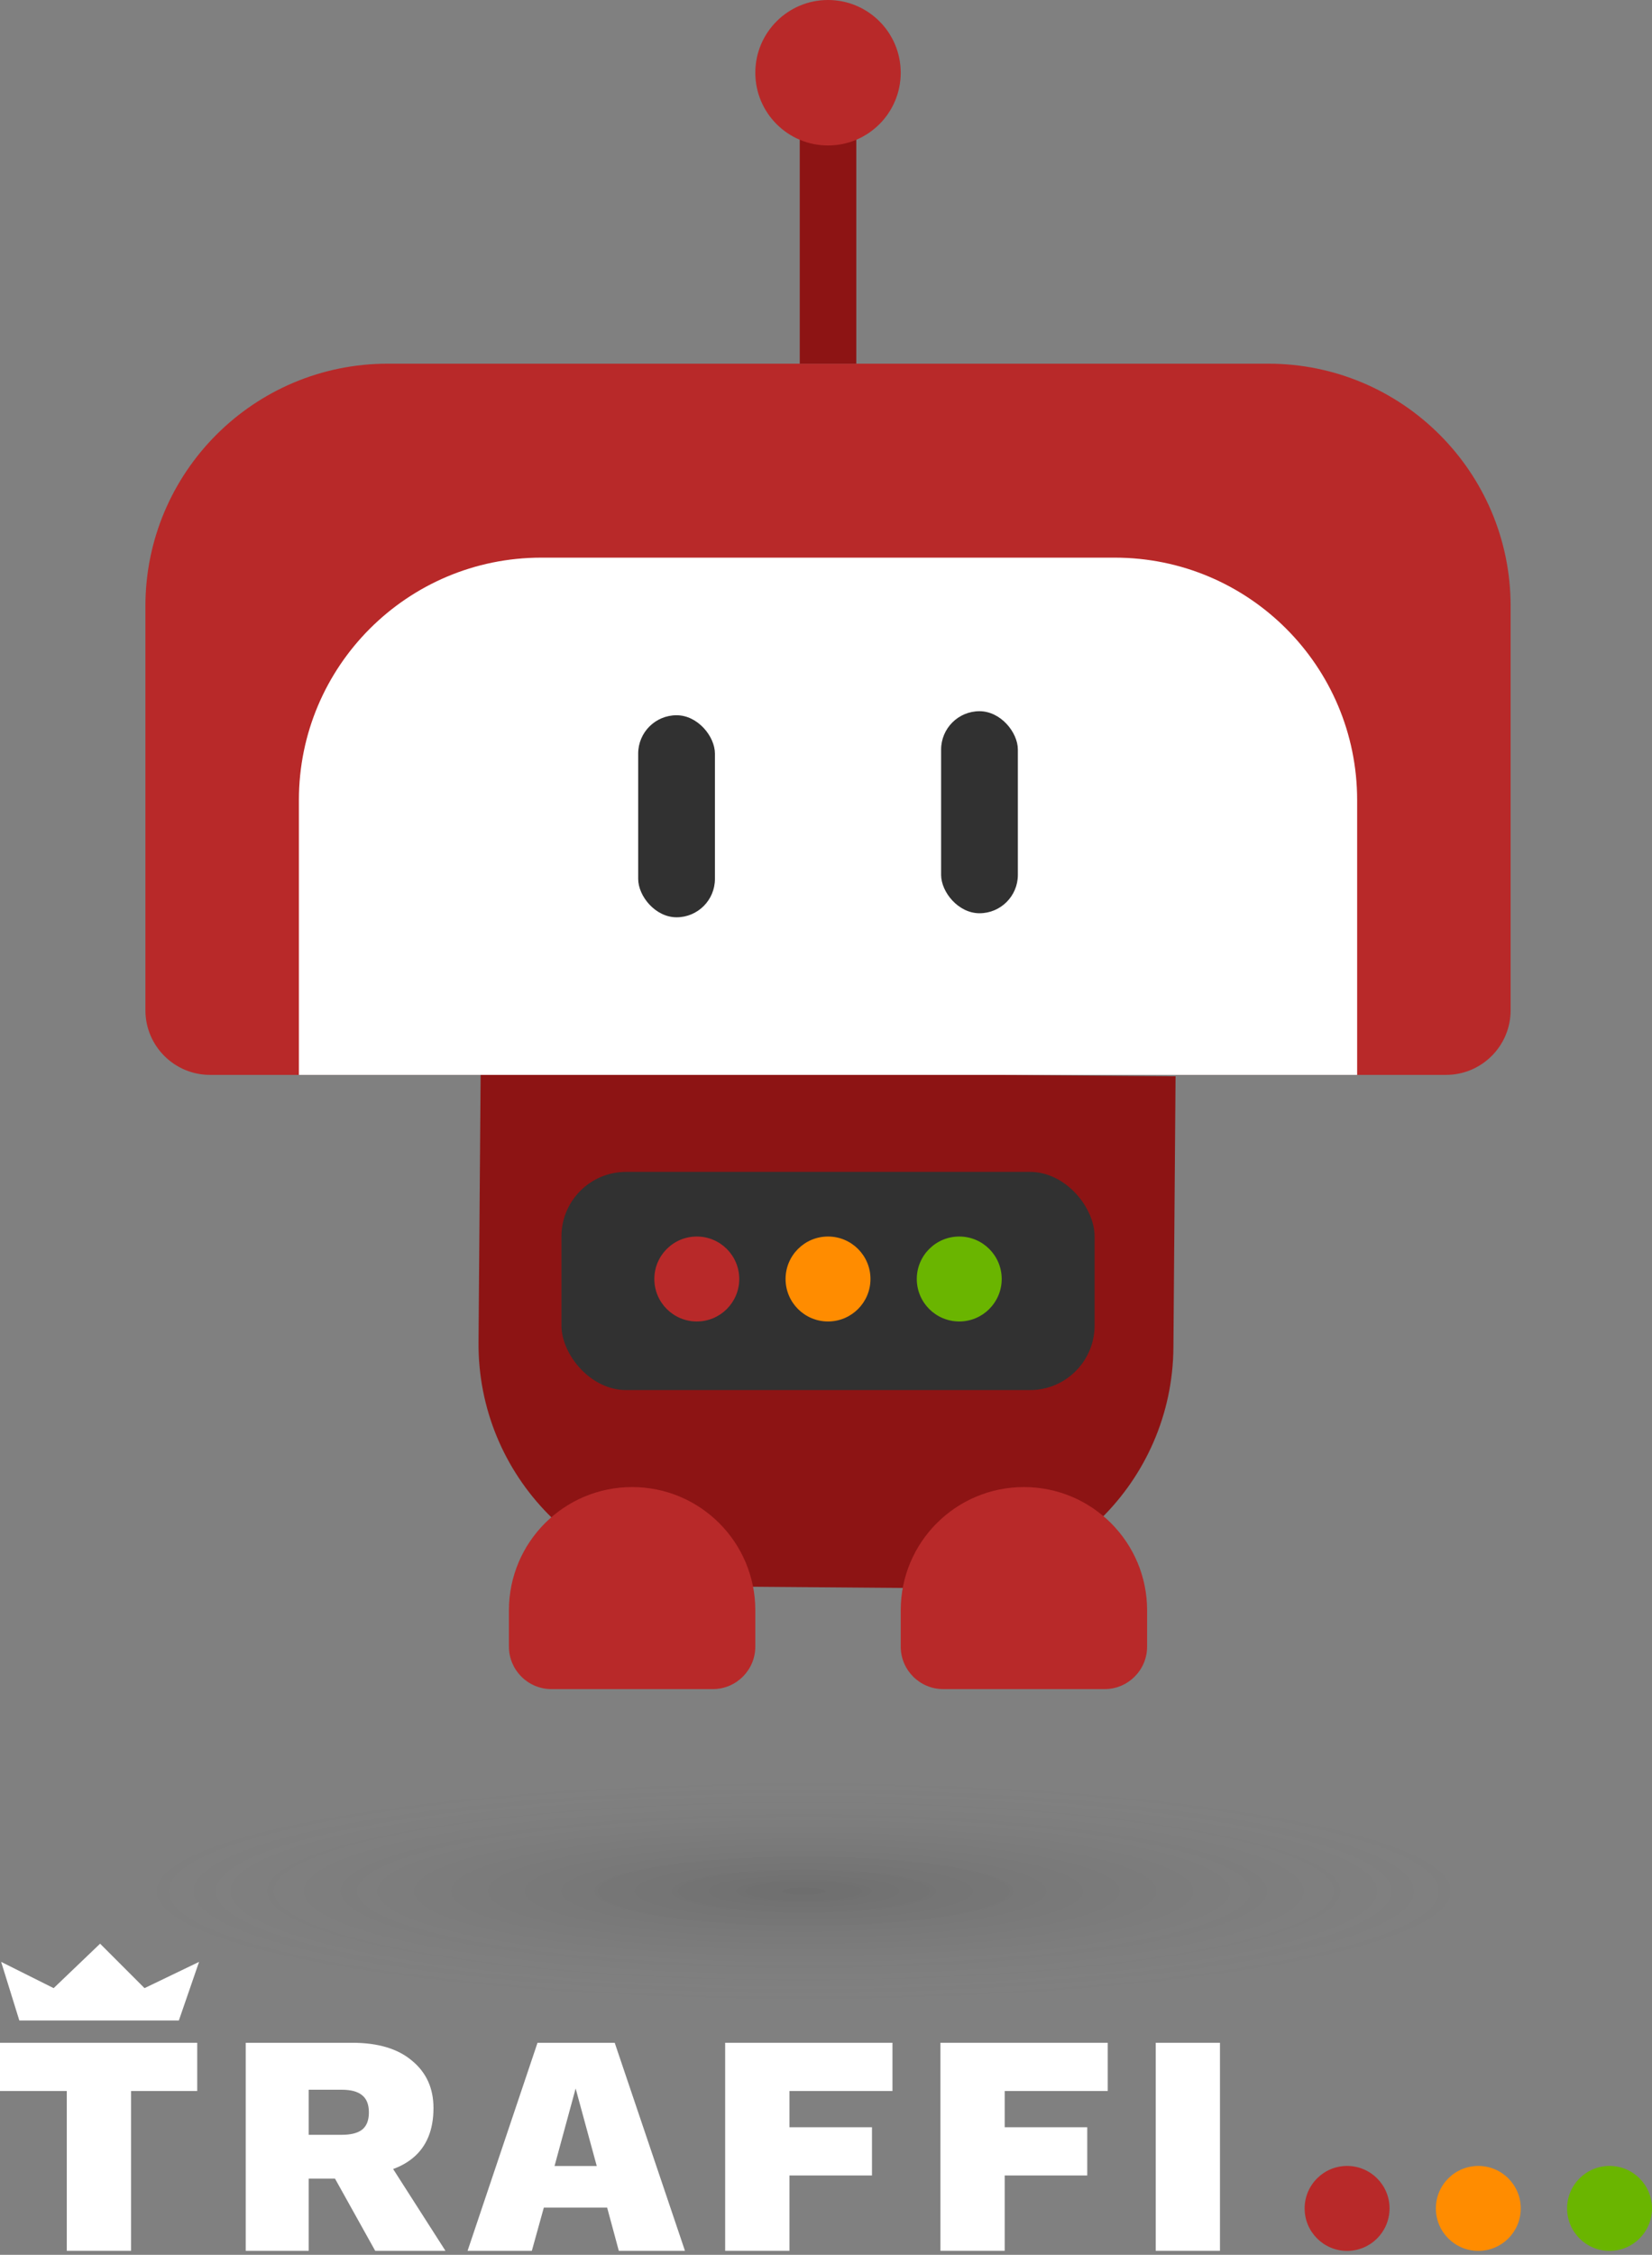 <svg width="409" height="558" viewBox="0 0 409 558" fill="none" xmlns="http://www.w3.org/2000/svg">
<rect x="0" y="0" width="409" height="558" fill="#808080" stroke="none"/>
<path d="M44.284 500H4.784L0.284 485.5L13.284 492L24.784 481L35.784 492L49.284 485.5L44.284 500Z" fill="white"/>
<path d="M48.828 505.52V517.454H32.448V557H16.536V517.454H0V505.52H48.828Z" fill="white"/>
<path d="M87.196 505.52C93.592 505.52 98.532 507.002 102.016 509.966C105.552 512.878 107.32 516.778 107.32 521.666C107.32 527.126 105.604 531.26 102.172 534.068C98.74 536.876 93.8 538.28 87.352 538.28L85.792 539.138H76.432V557H60.832V505.52H87.196ZM84.622 528.296C86.858 528.296 88.522 527.88 89.614 527.048C90.758 526.164 91.33 524.734 91.33 522.758C91.33 520.782 90.758 519.352 89.614 518.468C88.522 517.584 86.858 517.142 84.622 517.142H76.432V528.296H84.622ZM94.06 531.65L110.284 557H92.89L80.332 534.458L94.06 531.65Z" fill="white"/>
<path d="M169.583 557H153.203L150.317 546.314H134.639L131.675 557H115.763L133.079 505.52H152.189L169.583 557ZM137.291 536.018H147.743L142.517 516.83L137.291 536.018Z" fill="white"/>
<path d="M220.953 517.454H195.447V526.424H215.883V538.358H195.447V557H179.535V505.52H220.953V517.454Z" fill="white"/>
<path d="M274.249 517.454H248.743V526.424H269.179V538.358H248.743V557H232.831V505.52H274.249V517.454Z" fill="white"/>
<path d="M302.039 505.52V557H286.127V505.52H302.039Z" fill="white"/>
<circle cx="333.511" cy="546.511" r="10.511" transform="rotate(-90 333.511 546.511)" fill="#B82929"/>
<circle cx="398.489" cy="546.511" r="10.511" transform="rotate(-90 398.489 546.511)" fill="#6AB500"/>
<circle cx="366" cy="546.511" r="10.511" transform="rotate(-90 366 546.511)" fill="#FF8C00"/>
<ellipse cx="199" cy="468" rx="163" ry="27" fill="url(#paint0_radial_18_57)"/>
<path d="M36 150C36 116.863 62.863 90 96 90H314C347.137 90 374 116.863 374 150V250C374 258.837 366.837 266 358 266H52C43.163 266 36 258.837 36 250V150Z" fill="#B82929"/>
<path d="M290.513 333.488C290.252 366.624 263.178 393.274 230.042 393.013L177.998 392.602C144.862 392.341 118.212 365.267 118.473 332.131L119.003 265L291.043 266.357L290.513 333.488Z" fill="#8D1414"/>
<path d="M74 198C74 164.863 100.863 138 134 138H276C309.137 138 336 164.863 336 198V266H74V198Z" fill="white"/>
<rect x="198" y="31" width="14" height="59" fill="#8D1414"/>
<circle cx="205" cy="18" r="18" fill="#B82929"/>
<rect x="158" y="177" width="19" height="50" rx="9.5" fill="#313131"/>
<rect x="233" y="176" width="19" height="50" rx="9.5" fill="#313131"/>
<path d="M126 398.5C126 381.655 139.655 368 156.5 368V368C173.345 368 187 381.655 187 398.5V407.474C187 413.287 182.287 418 176.474 418H136.526C130.713 418 126 413.287 126 407.474V398.5Z" fill="#B82929"/>
<path d="M223 398.5C223 381.655 236.655 368 253.5 368V368C270.345 368 284 381.655 284 398.5V407.474C284 413.287 279.287 418 273.474 418H233.526C227.713 418 223 413.287 223 407.474V398.5Z" fill="#B82929"/>
<rect x="139" y="290" width="132" height="54" rx="16" fill="#313131"/>
<circle cx="172.511" cy="316.511" r="10.511" transform="rotate(-90 172.511 316.511)" fill="#B82929"/>
<circle cx="237.489" cy="316.511" r="10.511" transform="rotate(-90 237.489 316.511)" fill="#6AB500"/>
<circle cx="205" cy="316.511" r="10.511" transform="rotate(-90 205 316.511)" fill="#FF8C00"/>
<defs>
<radialGradient id="paint0_radial_18_57" cx="0" cy="0" r="1" gradientUnits="userSpaceOnUse" gradientTransform="translate(199 468) scale(163 27)">
<stop stop-opacity="0.14"/>
<stop offset="1" stop-color="#737373" stop-opacity="0"/>
</radialGradient>
</defs>
</svg>
